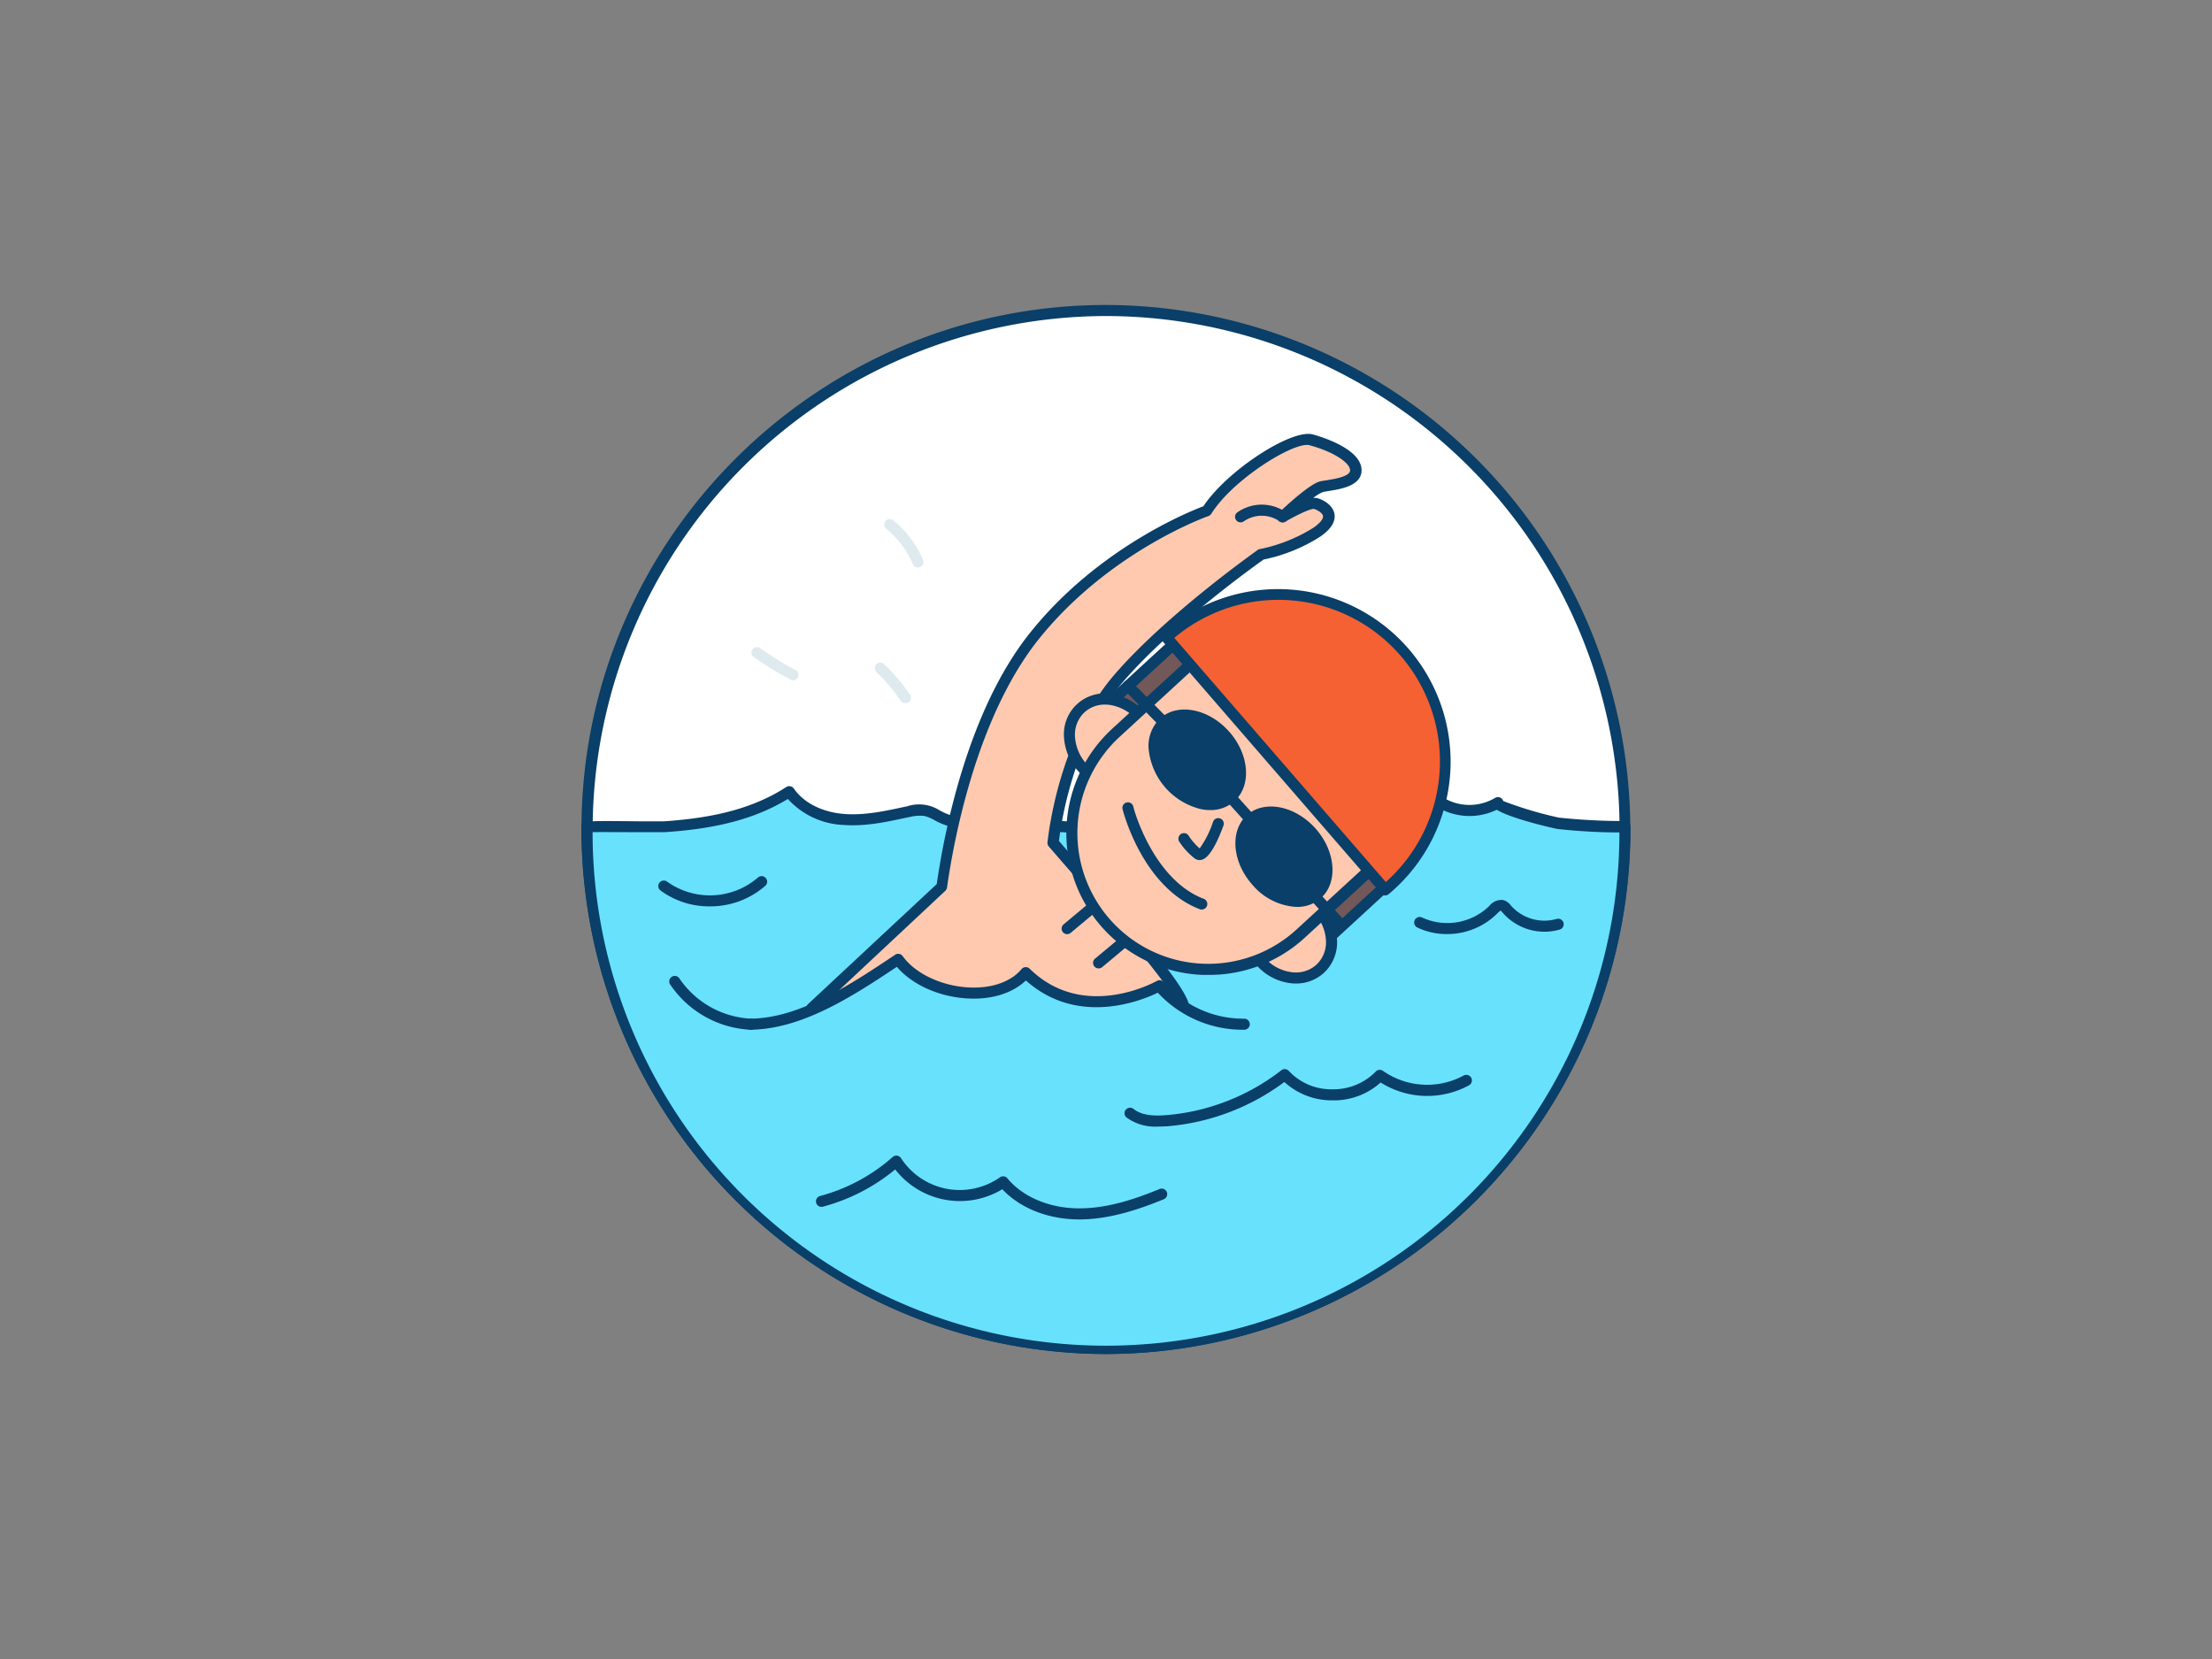 <svg xmlns="http://www.w3.org/2000/svg" viewBox="0 0 400 300"><rect x="0" y="0" width="400" height="300" fill="#808080" stroke="none"/><g id="_45_swimming_outline" data-name="#45_swimming_outline"><path d="M293.85,150a93.85,93.85,0,0,1-187.7,0,3.54,3.54,0,0,1,0-.46,93.83,93.83,0,0,1,187.66,0A3.54,3.54,0,0,1,293.85,150Z" fill="#fff"/><path d="M200,244.85A95,95,0,0,1,105.15,150c0-.18,0-.35,0-.53.24-52,42.78-94.32,94.83-94.32a95,95,0,0,1,94.83,94.38c0,.12,0,.29,0,.47A95,95,0,0,1,200,244.85Zm0-187.7a93,93,0,0,0-92.83,92.39,4.12,4.12,0,0,0,0,.46,92.85,92.85,0,0,0,185.7,0c0-.13,0-.26,0-.4A93,93,0,0,0,200,57.15Z" fill="#093f68"/><path d="M293.85,150a93.85,93.85,0,0,1-187.7,0c0-.16,0-.3,0-.46s13.27.05,14,0c7.88-.53,15.8-2,22.58-6.36,2.19,3.16,6.12,4.75,9.95,5s7.66-.57,11.41-1.39a8,8,0,0,1,3.28-.26,15,15,0,0,1,3.06,1.34c4.89,2.2,11.76.54,17,1.21,6.47.83,13.36.42,20,.42h28.41c8.43,0,15.39-.73,21.55-7.29a10.13,10.13,0,0,0,13.45,2.92c-1.11.71,10.12,3.66,10.9,3.75a115.4,115.4,0,0,0,12.06.62A3.54,3.54,0,0,1,293.85,150Z" fill="#68e1fd"/><path d="M200,244.85A95,95,0,0,1,105.15,150c0-.18,0-.35,0-.53.07-1.06.06-1.06,10.57-.95,2,0,4.1,0,4.36,0,9.65-.65,16.46-2.56,22.11-6.2a1,1,0,0,1,1.36.27c1.83,2.63,5.18,4.31,9.21,4.61,3.65.26,7.38-.55,11-1.34l.13,0a6.94,6.94,0,0,1,6.06.7q.45.24.9.45c2.84,1.28,6.57,1.15,10.17,1a43.16,43.16,0,0,1,6.56.11,108.23,108.23,0,0,0,14.89.46c1.67,0,3.33-.05,5-.05h28.41c7.81,0,14.76-.53,20.82-7a1,1,0,0,1,.82-.31,1,1,0,0,1,.75.46,9.1,9.1,0,0,0,12.07,2.62,1,1,0,0,1,1.38.3.8.8,0,0,1,.11.25,69.36,69.36,0,0,0,10.06,3,111.39,111.39,0,0,0,11.95.62,1,1,0,0,1,1,.93c0,.18,0,.35,0,.53A95,95,0,0,1,200,244.85Zm-92.84-94.37a92.84,92.84,0,0,0,185.68.05c-3.82,0-7.49-.23-11.18-.62-.09,0-8.25-1.78-11-3.48a11.3,11.3,0,0,1-13.36-2.65c-6.41,6.22-13.8,6.75-21.45,6.76H207.46c-1.64,0-3.29,0-5,.05a109.44,109.44,0,0,1-15.17-.48,39.93,39.93,0,0,0-6.24-.09c-3.83.14-7.79.28-11.06-1.2-.34-.15-.68-.32-1-.5a7.15,7.15,0,0,0-1.84-.77,7.36,7.36,0,0,0-2.86.25l-.13,0c-3.76.82-7.64,1.67-11.57,1.38a14.37,14.37,0,0,1-10.12-4.7c-5.79,3.51-12.71,5.38-22.28,6-.27,0-1.52,0-4.51,0C113.05,150.49,108.92,150.45,107.16,150.48Z" fill="#093f68"/><path d="M245.21,85c-.1-2.47-4.74-4.54-8.1-5.43s-14.9,6.51-18.84,12.83a76.54,76.54,0,0,0-31.39,22.88c-11,14-15.19,35.42-16.55,45.1l-23.56,22H214.1c-.51-3.92-13.59-18.19-23.68-29.91.54-4.73,2.87-19.23,11.79-29.65,9.47-11,25.86-22.5,25.86-22.5a29.7,29.7,0,0,0,10-4c4.41-3,1.32-4.83,0-5.23S232,93.46,232,93.46s5.33-5,7-5.43S245.31,87.44,245.21,85Z" fill="#ffc9b0"/><path d="M214.1,183.33H146.77a1,1,0,0,1-.68-1.73l23.3-21.73c1.32-9.15,5.5-31.07,16.71-45.23C198.27,99.27,215,92.52,217.61,91.55c4.17-6.34,15.81-14,19.76-13,.89.24,8.68,2.41,8.84,6.36h0c.11,2.9-3.65,3.51-5.89,3.87-.43.07-.81.13-1.1.2a6.85,6.85,0,0,0-1.75,1.07,2.11,2.11,0,0,1,.85.06c1,.29,2.72,1.23,3,2.87.21,1.41-.7,2.8-2.7,4.14a30.33,30.33,0,0,1-10.12,4.06c-1.78,1.26-16.75,12-25.5,22.21-8.53,10-10.93,24-11.51,28.68,1.71,2,3.49,4,5.29,6.08,11.13,12.76,17.92,20.74,18.34,24a1,1,0,0,1-.24.79A1,1,0,0,1,214.1,183.33Zm-64.79-2h63.41c-1.88-4-10.12-13.4-17.48-21.84-1.9-2.17-3.79-4.34-5.58-6.42a1,1,0,0,1-.24-.77c.5-4.37,2.85-19.47,12-30.18,9.44-11,25.88-22.55,26-22.67a1,1,0,0,1,.4-.16,28.94,28.94,0,0,0,9.59-3.8c1.23-.82,1.91-1.64,1.83-2.18s-1-1.08-1.56-1.26-3,1-5.26,2.28a1,1,0,0,1-1.31-.27,1,1,0,0,1,.12-1.32c1.29-1.23,5.66-5.26,7.46-5.68.32-.08.75-.15,1.24-.22,1.48-.24,4.25-.69,4.21-1.82-.06-1.45-3.29-3.43-7.35-4.51-2.69-.72-13.81,6.1-17.75,12.4a1,1,0,0,1-.52.41c-.18.06-18.15,6.43-30.92,22.56-11,14-15.11,35.86-16.35,44.62a1,1,0,0,1-.31.59Z" fill="#093f68"/><path d="M234.35,125.49l8,7.25c7.89,8.58,12.75,23.3,12.75,23.3l-17.75,16.31L198,129.54l17.75-16.31C224.33,105.35,226.47,116.91,234.35,125.49Z" fill="#725858"/><path d="M237.33,173.35a1,1,0,0,1-.73-.32l-39.34-42.81a1,1,0,0,1-.26-.72,1,1,0,0,1,.32-.69l17.75-16.31c2.35-2.16,4.45-3.09,6.42-2.86,3.2.39,5.45,3.8,8.07,7.74a58.13,58.13,0,0,0,5.5,7.4L243,132c8,8.7,12.82,23.12,13,23.73a1,1,0,0,1-.27,1.05L238,173.09A1,1,0,0,1,237.33,173.35ZM199.41,129.6l38,41.34,16.53-15.19c-1-2.84-5.57-15-12.32-22.33l-7.92-7.19-.06-.07a58.67,58.67,0,0,1-5.73-7.67c-2.34-3.53-4.36-6.58-6.64-6.86-1.35-.17-2.93.6-4.83,2.34Z" fill="#093f68"/><polyline points="192.97 167.93 198.29 163.48 203.99 169.67 198.66 174.12" fill="#ffc9b0"/><path d="M198.67,175.12a1,1,0,0,1-.65-1.77l4.52-3.77-4.34-4.72-4.58,3.83a1,1,0,0,1-1.29-1.53l5.32-4.45a1,1,0,0,1,1.38.09l5.69,6.19a1,1,0,0,1-.09,1.45l-5.32,4.45A1,1,0,0,1,198.67,175.12Z" fill="#093f68"/><ellipse cx="200.96" cy="134.09" rx="7.04" ry="8.17" transform="translate(-37.74 171.33) rotate(-42.58)" fill="#ffc9b0"/><path d="M202.1,142.77a8.68,8.68,0,0,1-1-.06,10.12,10.12,0,0,1-8.7-9.48,7.37,7.37,0,0,1,8.45-7.76,10.15,10.15,0,0,1,8.7,9.47,7.55,7.55,0,0,1-2.37,5.9h0A7.38,7.38,0,0,1,202.1,142.77Zm-2.26-15.36a5.44,5.44,0,0,0-3.73,1.4,5.52,5.52,0,0,0-1.72,4.36,8.1,8.1,0,0,0,6.93,7.55,5.37,5.37,0,0,0,6.22-5.71,8.12,8.12,0,0,0-6.94-7.55A6.61,6.61,0,0,0,199.84,127.41Zm6.65,12.7h0Z" fill="#093f68"/><ellipse cx="233.2" cy="169.17" rx="7.04" ry="8.17" transform="translate(-52.98 202.39) rotate(-42.58)" fill="#ffc9b0"/><path d="M234.33,177.85a8.51,8.51,0,0,1-1-.06,9.81,9.81,0,0,1-6.05-3.18c-3.42-3.72-3.55-9.19-.29-12.19a7.52,7.52,0,0,1,6.08-1.87,10.15,10.15,0,0,1,8.71,9.47,7.54,7.54,0,0,1-2.37,5.9h0A7.41,7.41,0,0,1,234.33,177.85Zm-2.26-15.36a5.42,5.42,0,0,0-3.72,1.4c-2.46,2.25-2.28,6.46.4,9.37a7.81,7.81,0,0,0,4.81,2.54,5.57,5.57,0,0,0,4.49-1.35h0a5.57,5.57,0,0,0,1.73-4.36,8.12,8.12,0,0,0-6.94-7.55A6.78,6.78,0,0,0,232.07,162.49Z" fill="#093f68"/><path d="M200.33,167.32h0a24.66,24.66,0,0,1,1.47-34.83l16.8-15.44s4.55,12.34,9.05,15.87l4.59-7.13c9.45,24.48,19.72,27.56,19.72,27.56l-16.81,15.44A24.64,24.64,0,0,1,200.33,167.32Z" fill="#ffc9b0"/><path d="M218.5,176.29l-1.11,0a25.65,25.65,0,0,1-16.27-44.51l16.81-15.44a1,1,0,0,1,.91-.24,1,1,0,0,1,.7.63c0,.11,4,10.61,7.91,14.68l4-6.14a1,1,0,0,1,.94-.46,1,1,0,0,1,.83.64c9.1,23.57,19,26.93,19.08,27a1,1,0,0,1,.68.74,1,1,0,0,1-.3,1l-16.8,15.44A25.49,25.49,0,0,1,218.5,176.29Zm-.3-57.51-15.72,14.45a23.64,23.64,0,0,0-1.42,33.41h0a23.66,23.66,0,0,0,33.42,1.42l15.7-14.43C247,151.88,239.33,146,232,128l-3.53,5.49a1,1,0,0,1-.67.45,1.05,1.05,0,0,1-.79-.2C223.24,130.73,219.55,122.16,218.2,118.78Z" fill="#093f68"/><path d="M216.93,155.53a1.58,1.58,0,0,1-.83-.25,12.49,12.49,0,0,1-2.85-3.08,1,1,0,0,1,1.69-1.08,11,11,0,0,0,2,2.3,17.85,17.85,0,0,0,2.41-4.79,1,1,0,1,1,1.88.68c-.75,2.06-2.23,5.61-3.81,6.13A1.51,1.51,0,0,1,216.93,155.53Z" fill="#093f68"/><path d="M227,97.81h.52A30.21,30.21,0,0,1,257.7,128v0a30.21,30.21,0,0,1-30.21,30.21H227a0,0,0,0,1,0,0V97.81A0,0,0,0,1,227,97.81Z" transform="translate(-24.66 189.9) rotate(-40.9)" fill="#f56132"/><path d="M250.5,161.92h-.07a1,1,0,0,1-.69-.35L210.18,115.9a1,1,0,0,1,.1-1.41l.39-.34a31.21,31.21,0,1,1,40.87,47.18h0l-.4.34A1,1,0,0,1,250.5,161.92Zm-38.15-46.57L250.6,159.5a29.21,29.21,0,0,0-38.25-44.15Z" fill="#093f68"/><ellipse cx="216.52" cy="137.41" rx="6.66" ry="9.04" transform="translate(-36.53 178.99) rotate(-41.73)" fill="#093f68"/><path d="M218.85,146.49a8.61,8.61,0,0,1-1.79-.2,12.44,12.44,0,0,1-9.3-10.42,6.85,6.85,0,0,1,2.08-6c3.16-2.81,8.71-1.73,12.4,2.4s4.12,9.77,1,12.58h0A6.4,6.4,0,0,1,218.85,146.49Zm-4.62-16.16a4.51,4.51,0,0,0-3.06,1.08,5,5,0,0,0-1.42,4.27,10.46,10.46,0,0,0,7.72,8.66,4.93,4.93,0,0,0,4.41-.93h0c2.32-2.07,1.82-6.45-1.13-9.76A9.22,9.22,0,0,0,214.23,130.33Zm8.31,13.83h0Z" fill="#093f68"/><ellipse cx="232.15" cy="154.93" rx="6.66" ry="9.04" transform="translate(-44.23 193.84) rotate(-41.73)" fill="#093f68"/><path d="M234.48,164a11.18,11.18,0,0,1-8-4c-3.69-4.13-4.12-9.78-1-12.59s8.71-1.74,12.4,2.4,4.11,9.77,1,12.58h0A6.4,6.4,0,0,1,234.48,164Zm-4.63-16.14a4.5,4.5,0,0,0-3,1.08c-2.33,2.08-1.82,6.46,1.13,9.77s7.24,4.31,9.57,2.23h0c2.33-2.08,1.82-6.45-1.13-9.76A9.2,9.2,0,0,0,229.85,147.85Z" fill="#093f68"/><path d="M226.13,149.19a1,1,0,0,1-.74-.34l-3.59-4a1,1,0,0,1,1.49-1.33l3.59,4a1,1,0,0,1-.08,1.41A1,1,0,0,1,226.13,149.19Z" fill="#093f68"/><path d="M217.3,164.48a.92.92,0,0,1-.36-.07c-10.22-3.93-13.78-17.42-13.92-18a1,1,0,1,1,1.93-.5c0,.13,3.46,13.07,12.71,16.62a1,1,0,0,1-.36,1.94Z" fill="#093f68"/><path d="M210.51,131.67a1,1,0,0,1-.72-.3l-6.52-6.63a1,1,0,0,1,1.43-1.4l6.52,6.62a1,1,0,0,1,0,1.42A1,1,0,0,1,210.51,131.67Z" fill="#093f68"/><path d="M242.33,168.08a1,1,0,0,1-.74-.32l-5.41-5.92a1,1,0,1,1,1.48-1.35l5.41,5.92a1,1,0,0,1-.06,1.41A1,1,0,0,1,242.33,168.08Z" fill="#093f68"/><path d="M135.76,185.21c9.06-.13,17.89-5.86,26.67-11.73,4.67,6.56,18,8.54,23.06,2.4,10.5,10.3,24.16,2.37,24.16,2.37a19.79,19.79,0,0,0,15.38,7" fill="#68e1fd"/><path d="M225,186.21h0a20.93,20.93,0,0,1-15.63-6.7c-3,1.46-14.51,6.13-23.86-2.21-2.34,2.24-6,3.43-10.15,3.27-5.3-.19-10.35-2.42-13.18-5.74-8.06,5.38-17.12,11.25-26.43,11.38a1,1,0,0,1-1-1,1,1,0,0,1,1-1c9-.13,18.1-6.2,26.12-11.56a1,1,0,0,1,1.37.25c2.29,3.21,7.2,5.49,12.22,5.67,4,.15,7.39-1.07,9.26-3.32a1,1,0,0,1,1.47-.08c9.84,9.65,22.83,2.3,23,2.22a1,1,0,0,1,1.3.27A19,19,0,0,0,225,184.21a1,1,0,0,1,0,2Z" fill="#093f68"/><path d="M209.32,203.72a8.72,8.72,0,0,1-5.64-1.67,1,1,0,0,1,1.26-1.55c1.62,1.31,4,1.3,6,1.15a39.1,39.1,0,0,0,20.76-8.11,1,1,0,0,1,1.36.12,10.5,10.5,0,0,0,7.83,3.32,10.72,10.72,0,0,0,7.88-3.2,1,1,0,0,1,1.32-.13,13.92,13.92,0,0,0,14.57.85,1,1,0,0,1,1,1.75,15.82,15.82,0,0,1-16-.5,12.63,12.63,0,0,1-8.64,3.23h-.11a12.76,12.76,0,0,1-8.66-3.32,41.09,41.09,0,0,1-21.11,8C210.51,203.69,209.92,203.72,209.32,203.72Z" fill="#093f68"/><path d="M224.34,94.46a1,1,0,0,1-.53-1.85,7.66,7.66,0,0,1,8.8.07,1,1,0,0,1,.15,1.4,1,1,0,0,1-1.4.17,5.69,5.69,0,0,0-6.49.06A1,1,0,0,1,224.34,94.46Z" fill="#093f68"/><path d="M195.16,220.51h0c-5.55,0-10.67-2-13.91-5.46a14.82,14.82,0,0,1-19.37-3.58,34.39,34.39,0,0,1-13.13,6.75,1,1,0,0,1-.51-1.93,32.46,32.46,0,0,0,13.19-7.07,1,1,0,0,1,1.52.24,12.67,12.67,0,0,0,17.84,3.46,1,1,0,0,1,1.38.16c2.81,3.4,7.67,5.43,13,5.43h0c5.27,0,10.29-1.77,14.52-3.5a1,1,0,0,1,.76,1.85C206.29,218.56,200.81,220.51,195.16,220.51Z" fill="#093f68"/><path d="M261.65,168.91a12.41,12.41,0,0,1-5.36-1.19,1,1,0,1,1,.88-1.8,10.89,10.89,0,0,0,12.12-2.07,2.8,2.8,0,0,1,2.53-1.1,2.59,2.59,0,0,1,1.4,1,8.07,8.07,0,0,0,8.28,2.42,1,1,0,0,1,.59,1.91,10,10,0,0,1-10.33-3,2.73,2.73,0,0,0-.41-.42,3.92,3.92,0,0,0-.64.57A12.84,12.84,0,0,1,261.65,168.91Z" fill="#093f68"/><path d="M128.34,163.9a14.85,14.85,0,0,1-8.9-2.87,1,1,0,0,1,1.2-1.6,13.29,13.29,0,0,0,16.41-.74,1,1,0,0,1,1.41.07,1,1,0,0,1-.07,1.42A15.07,15.07,0,0,1,128.34,163.9Z" fill="#093f68"/><path d="M135.77,186.21h-.08a18.62,18.62,0,0,1-14.56-8.27,1,1,0,0,1,1.73-1,16.64,16.64,0,0,0,13,7.27,1,1,0,0,1-.07,2Z" fill="#093f68"/><path d="M163.7,127.13a1,1,0,0,1-.83-.43,32.89,32.89,0,0,0-4.39-5.17,1,1,0,0,1,0-1.41,1,1,0,0,1,1.42,0,34.44,34.44,0,0,1,4.66,5.49,1,1,0,0,1-.26,1.39A1,1,0,0,1,163.7,127.13Z" fill="#dfeaef"/><path d="M143.4,123a1,1,0,0,1-.47-.12,62.16,62.16,0,0,1-6.56-4,1,1,0,1,1,1.15-1.63,60.86,60.86,0,0,0,6.35,3.92,1,1,0,0,1-.47,1.88Z" fill="#dfeaef"/><path d="M166,102.63a1,1,0,0,1-.92-.61,16.87,16.87,0,0,0-4.8-6.38,1,1,0,0,1,1.27-1.55,18.86,18.86,0,0,1,5.37,7.15,1,1,0,0,1-.53,1.31A1.09,1.09,0,0,1,166,102.63Z" fill="#dfeaef"/></g></svg>